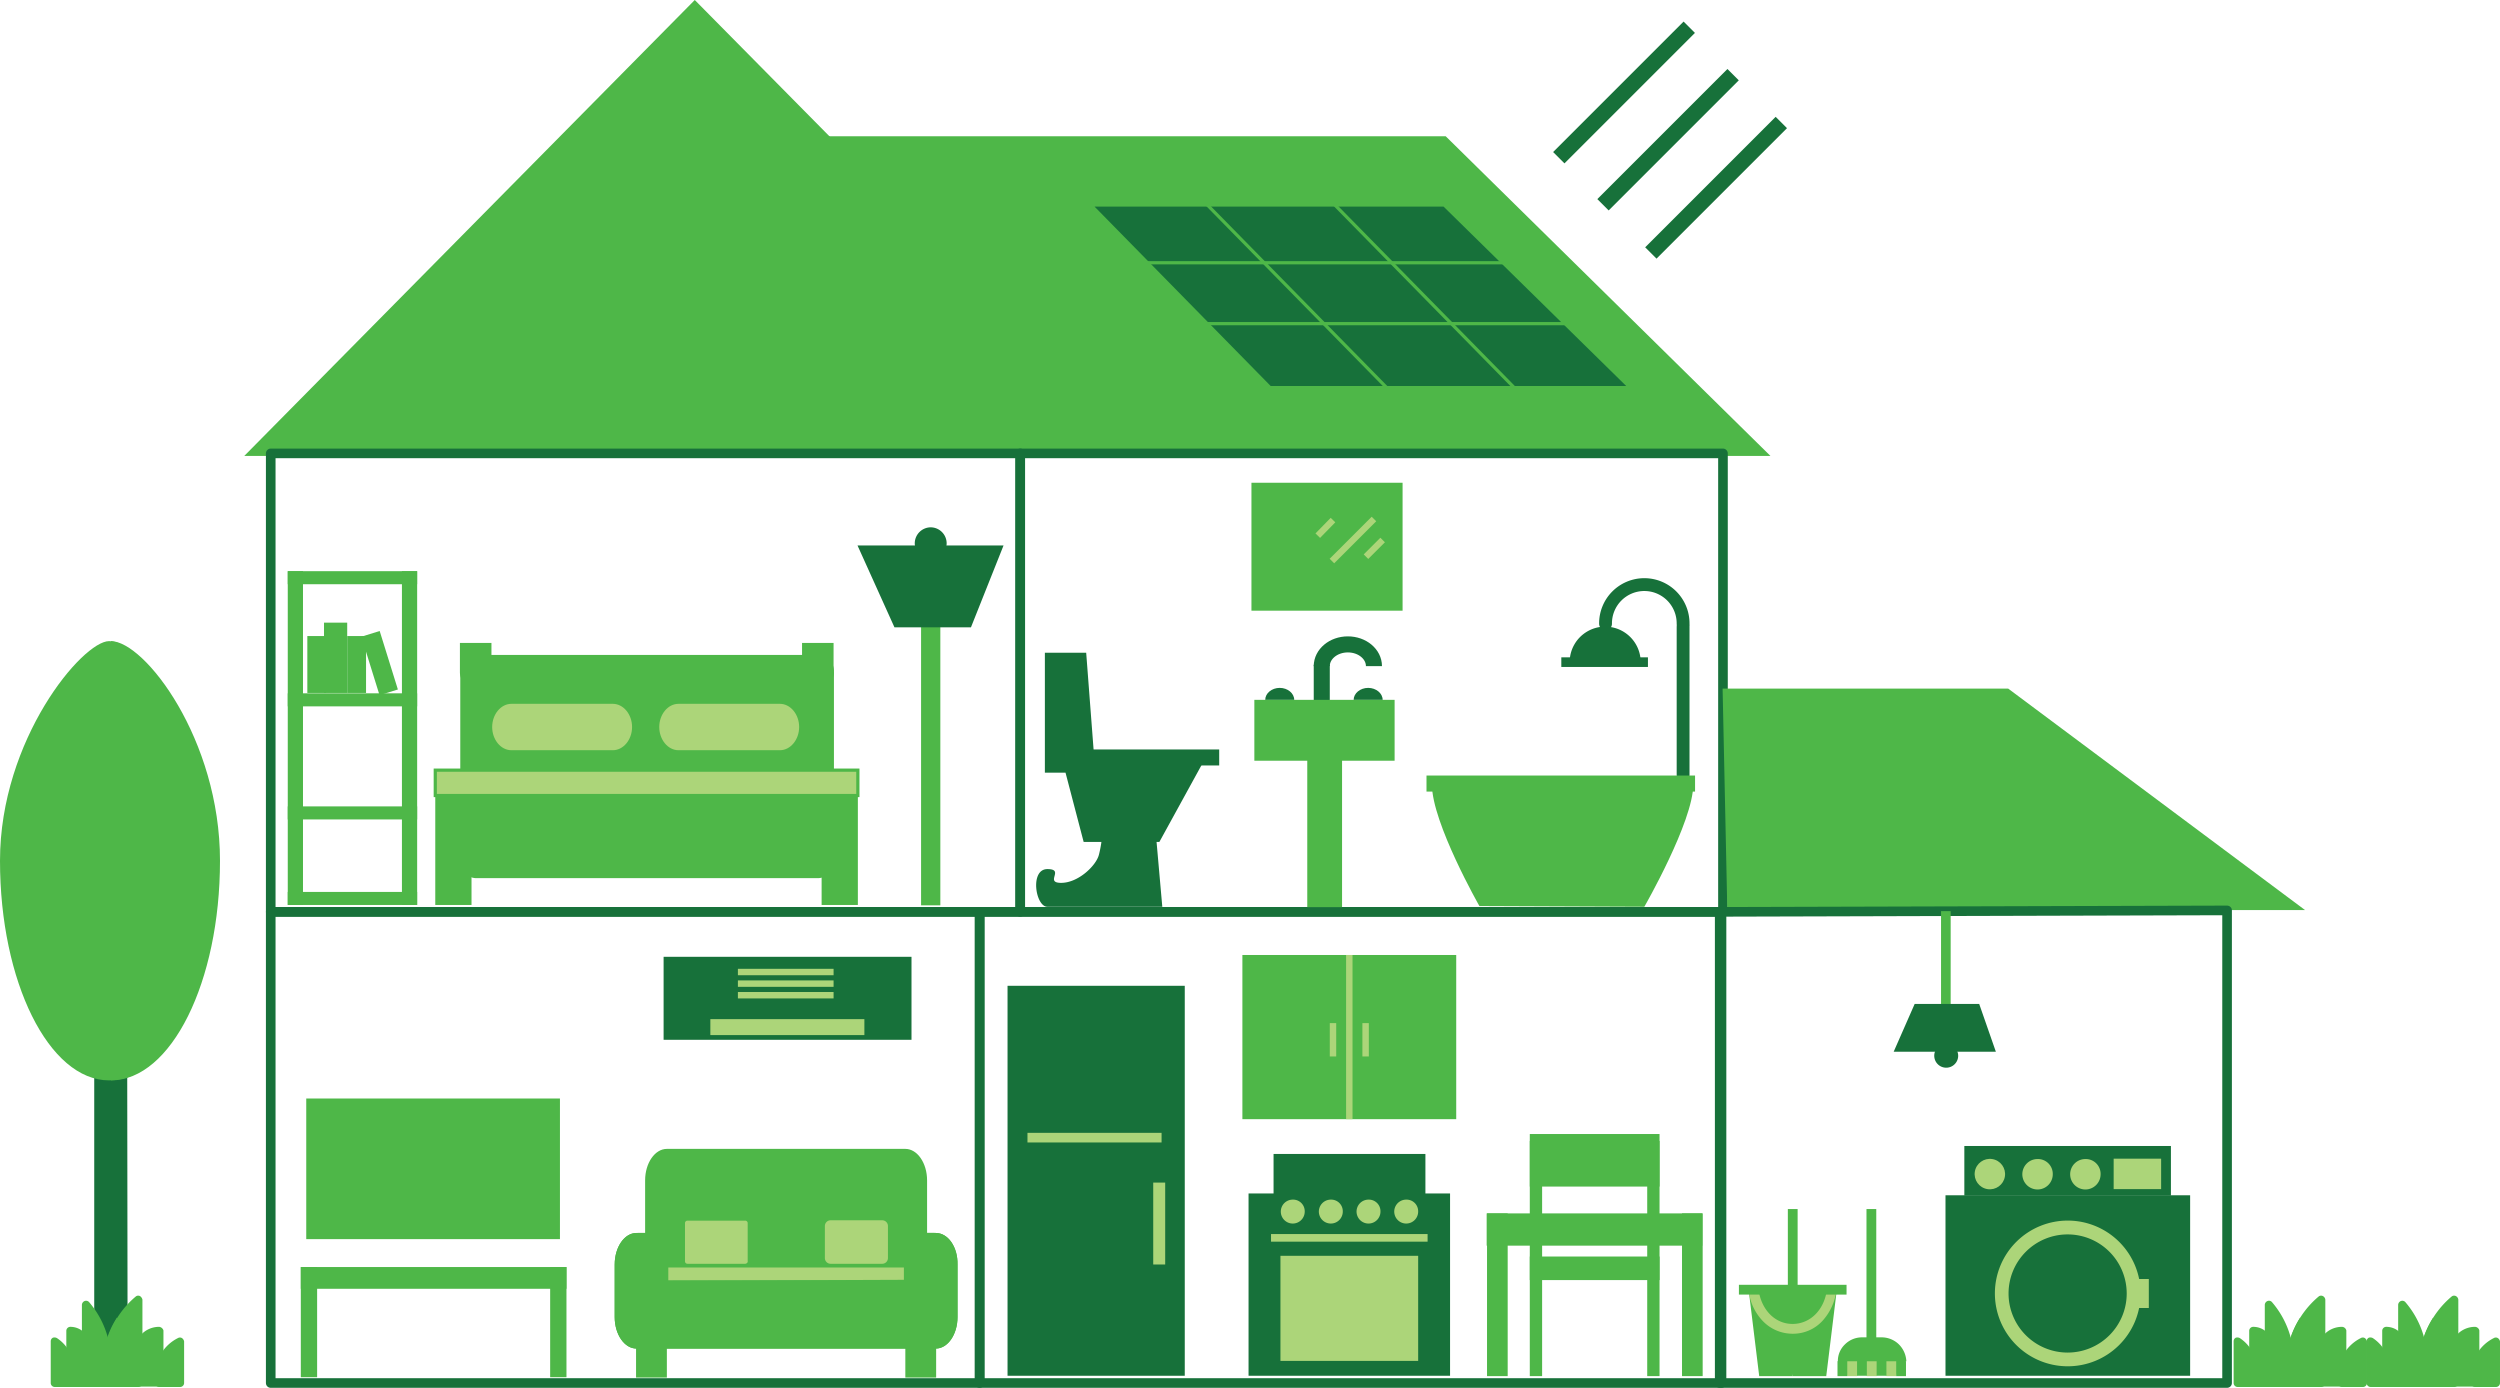 <svg id="Group_2877" data-name="Group 2877" xmlns="http://www.w3.org/2000/svg" viewBox="0 0 779 432.585">
  <defs>
    <style>
      .cls-1 {
        fill: #4eb748;
      }

      .cls-10, .cls-11, .cls-13, .cls-14, .cls-15, .cls-2, .cls-5, .cls-6, .cls-7, .cls-8, .cls-9 {
        fill: none;
      }

      .cls-2, .cls-5, .cls-7, .cls-8 {
        stroke: #17713a;
      }

      .cls-2, .cls-5, .cls-8 {
        stroke-linejoin: round;
      }

      .cls-10, .cls-11, .cls-12, .cls-13, .cls-14, .cls-15, .cls-2, .cls-5, .cls-6, .cls-7, .cls-8, .cls-9 {
        stroke-miterlimit: 10;
      }

      .cls-11, .cls-13, .cls-2, .cls-7 {
        stroke-width: 3px;
      }

      .cls-3 {
        fill: #17713a;
      }

      .cls-12, .cls-4 {
        fill: #acd579;
      }

      .cls-5 {
        stroke-linecap: round;
      }

      .cls-5, .cls-9 {
        stroke-width: 4px;
      }

      .cls-11, .cls-12, .cls-14, .cls-15, .cls-6 {
        stroke: #4eb748;
      }

      .cls-6, .cls-8 {
        stroke-width: 5px;
      }

      .cls-10, .cls-13, .cls-9 {
        stroke: #acd579;
      }

      .cls-10 {
        stroke-width: 2px;
      }

      .cls-14 {
        stroke-width: 6px;
      }
    </style>
  </defs>
  <g id="Group_2869" data-name="Group 2869" transform="translate(76.116)">
    <g id="Group_2866" data-name="Group 2866">
      <g id="Group_2825" data-name="Group 2825">
        <path id="Path_3662" data-name="Path 3662" class="cls-1" d="M207.774,0,67.4,142.068H348.147Z" transform="translate(-67.4)"/>
        <path id="Path_3663" data-name="Path 3663" class="cls-1" d="M522.238,137.205H325.173L227.6,37.6H421.051Z" transform="translate(-46.684 4.862)"/>
        <rect id="Rectangle_494" data-name="Rectangle 494" class="cls-2" width="220.894" height="146.811" transform="translate(8.244 284.135)"/>
        <rect id="Rectangle_495" data-name="Rectangle 495" class="cls-2" width="231.17" height="146.811" transform="translate(229.138 284.135)"/>
        <rect id="Rectangle_496" data-name="Rectangle 496" class="cls-2" width="233.542" height="142.858" transform="translate(8.244 141.277)"/>
        <rect id="Rectangle_497" data-name="Rectangle 497" class="cls-2" width="218.974" height="142.858" transform="translate(241.786 141.277)"/>
      </g>
      <g id="Group_2826" data-name="Group 2826" transform="translate(400.567 355.508)">
        <rect id="Rectangle_498" data-name="Rectangle 498" class="cls-1" width="40.429" height="7.341" transform="translate(0 36.025)"/>
        <rect id="Rectangle_499" data-name="Rectangle 499" class="cls-1" width="3.84" height="73.292"/>
        <rect id="Rectangle_500" data-name="Rectangle 500" class="cls-1" width="3.84" height="73.292" transform="translate(36.59)"/>
      </g>
      <path id="Path_3665" data-name="Path 3665" class="cls-1" d="M656.781,259H476.768L475.3,190h88.99Z" transform="translate(-14.653 24.569)"/>
      <g id="Group_2829" data-name="Group 2829" transform="translate(312.933 359.573)">
        <rect id="Rectangle_501" data-name="Rectangle 501" class="cls-3" width="62.79" height="56.804" transform="translate(0 12.31)"/>
        <g id="Group_2828" data-name="Group 2828" transform="translate(7.002)">
          <rect id="Rectangle_502" data-name="Rectangle 502" class="cls-3" width="47.318" height="12.874" transform="translate(0.79)"/>
          <g id="Group_2827" data-name="Group 2827" transform="translate(3.049 14.224)">
            <path id="Path_3666" data-name="Path 3666" class="cls-4" d="M360.853,334.727A3.727,3.727,0,1,1,357.127,331,3.619,3.619,0,0,1,360.853,334.727Z" transform="translate(-353.4 -330.995)"/>
            <path id="Path_3667" data-name="Path 3667" class="cls-4" d="M371.353,334.727A3.727,3.727,0,1,1,367.627,331,3.619,3.619,0,0,1,371.353,334.727Z" transform="translate(-352.042 -330.995)"/>
            <path id="Path_3668" data-name="Path 3668" class="cls-4" d="M381.753,334.727A3.727,3.727,0,1,1,378.027,331,3.619,3.619,0,0,1,381.753,334.727Z" transform="translate(-350.697 -330.995)"/>
            <path id="Path_3669" data-name="Path 3669" class="cls-4" d="M392.153,334.727A3.727,3.727,0,1,1,388.427,331,3.619,3.619,0,0,1,392.153,334.727Z" transform="translate(-349.353 -330.995)"/>
          </g>
          <path id="Path_3670" data-name="Path 3670" class="cls-4" d="M396.214,346.5v32.75H353.3V346.5Z" transform="translate(-350.364 -314.766)"/>
          <rect id="Rectangle_503" data-name="Rectangle 503" class="cls-4" width="48.786" height="2.372" transform="translate(0 24.958)"/>
        </g>
      </g>
      <path id="Path_3671" data-name="Path 3671" class="cls-2" d="M632.6,398.462H474.5V251.652l158.1-.452Z" transform="translate(-14.757 32.483)"/>
      <g id="Group_2834" data-name="Group 2834" transform="translate(368.382 182.271)">
        <g id="Group_2832" data-name="Group 2832" transform="translate(55.788)">
          <g id="Group_2831" data-name="Group 2831">
            <g id="Group_2830" data-name="Group 2830" transform="translate(24.167 12.987)">
              <line id="Line_210" data-name="Line 210" class="cls-5" y1="46.189"/>
            </g>
            <path id="Path_3672" data-name="Path 3672" class="cls-5" d="M467.167,173.484a12.084,12.084,0,1,0-24.167,0" transform="translate(-443 -161.4)"/>
          </g>
        </g>
        <path id="Path_3673" data-name="Path 3673" class="cls-3" d="M455.235,183.967a11.067,11.067,0,1,0-22.134,0" transform="translate(-388.492 -159.913)"/>
        <g id="Group_2833" data-name="Group 2833" transform="translate(0 61.886)">
          <path id="Path_3674" data-name="Path 3674" class="cls-1" d="M395.1,216.5c0,11.858,14.794,37.832,14.794,37.832l51.384.226s15.246-26.539,15.246-38.058Z" transform="translate(-393.406 -216.161)"/>
          <line id="Line_211" data-name="Line 211" class="cls-6" x1="83.682"/>
        </g>
        <line id="Line_212" data-name="Line 212" class="cls-7" x1="26.991" transform="translate(42.01 24.054)"/>
      </g>
      <g id="Group_2835" data-name="Group 2835" transform="translate(246.751 203.389)">
        <path id="Path_3675" data-name="Path 3675" class="cls-3" d="M323.055,230.562l2.146,24.28H289.4c-3.727,0-5.534-11.745,0-11.745s-1.016,4.291,4.291,4.291,10.841-5.308,11.745-8.7a36.489,36.489,0,0,0,1.129-9.825c0-3.388-4.066-4.856-4.517-7.679a20.333,20.333,0,0,1,0-5.647s.339-1.242,1.355-1.242S323.055,230.562,323.055,230.562Z" transform="translate(-285.896 -175.678)"/>
        <path id="Path_3676" data-name="Path 3676" class="cls-3" d="M301.174,180.1H288.3v37.38h6.437l5.647,21.57h23.6l13.326-24.28-2.6.226h6.1v-3.84H303.546Z" transform="translate(-285.585 -180.1)"/>
        <line id="Line_213" data-name="Line 213" class="cls-8" x1="39.413" transform="translate(17.622 32.637)"/>
      </g>
      <g id="Group_2840" data-name="Group 2840" transform="translate(314.74 200.792)">
        <g id="Group_2836" data-name="Group 2836" transform="translate(21.005)">
          <line id="Line_214" data-name="Line 214" class="cls-8" y1="11.18" transform="translate(0 6.324)"/>
          <path id="Path_3677" data-name="Path 3677" class="cls-8" d="M364.7,184.576c0-3.727,3.614-6.776,8.131-6.776s8.131,3.049,8.131,6.776" transform="translate(-364.7 -177.8)"/>
        </g>
        <g id="Group_2838" data-name="Group 2838" transform="translate(3.388 13.552)">
          <g id="Group_2837" data-name="Group 2837">
            <path id="Path_3678" data-name="Path 3678" class="cls-3" d="M349.1,193.527c0-2.033,2.033-3.727,4.517-3.727s4.517,1.694,4.517,3.727" transform="translate(-349.1 -189.8)"/>
            <path id="Path_3679" data-name="Path 3679" class="cls-3" d="M373.5,193.527c0-2.033,2.033-3.727,4.517-3.727s4.517,1.694,4.517,3.727" transform="translate(-345.945 -189.8)"/>
          </g>
        </g>
        <g id="Group_2839" data-name="Group 2839" transform="translate(0 17.278)">
          <rect id="Rectangle_504" data-name="Rectangle 504" class="cls-1" width="10.841" height="52.174" transform="translate(16.488 12.422)"/>
          <rect id="Rectangle_505" data-name="Rectangle 505" class="cls-1" width="43.704" height="18.972"/>
        </g>
      </g>
      <g id="Group_2841" data-name="Group 2841" transform="translate(115.416 357.992)">
        <path id="Path_3680" data-name="Path 3680" class="cls-1" d="M269.657,343.2h-2.71V326.825c0-5.421-3.049-9.825-6.776-9.825H185.862c-3.727,0-6.776,4.4-6.776,9.825V343.2h-2.71c-3.727,0-6.776,4.4-6.776,9.825V369.4c0,5.421,3.049,9.825,6.776,9.825h93.281c3.727,0,6.776-4.4,6.776-9.825V353.025C276.546,347.6,273.5,343.2,269.657,343.2Z" transform="translate(-169.6 -317)"/>
        <rect id="Rectangle_506" data-name="Rectangle 506" class="cls-1" width="9.599" height="9.599" transform="translate(6.663 61.66)"/>
        <rect id="Rectangle_507" data-name="Rectangle 507" class="cls-1" width="9.599" height="9.599" transform="translate(90.571 61.66)"/>
        <line id="Line_215" data-name="Line 215" class="cls-9" x2="75.438" transform="translate(15.81 38.961)"/>
        <path id="Path_3681" data-name="Path 3681" class="cls-1" d="M269.657,340.2h-2.71l.113,14.568-88.086.339.113-14.907h-2.71c-3.727,0-6.776,4.4-6.776,9.825V366.4c0,5.421,3.049,9.825,6.776,9.825h93.281c3.727,0,6.776-4.4,6.776-9.825V350.025C276.546,344.6,273.5,340.2,269.657,340.2Z" transform="translate(-169.6 -314)"/>
        <path id="Path_3682" data-name="Path 3682" class="cls-1" d="M176.113,355.107,176,340.2h2.71c3.727,0,6.776,4.4,6.776,9.825V366.4c0,5.421-3.049,9.825-6.776,9.825Z" transform="translate(-168.772 -314)"/>
        <path id="Path_3683" data-name="Path 3683" class="cls-1" d="M258.773,355.107l.113-14.907h-2.71c-3.727,0-6.776,4.4-6.776,9.825V366.4c0,5.421,3.049,9.825,6.776,9.825Z" transform="translate(-159.281 -314)"/>
      </g>
      <g id="Group_2843" data-name="Group 2843" transform="translate(130.662 298.139)">
        <rect id="Rectangle_508" data-name="Rectangle 508" class="cls-3" width="77.245" height="25.861"/>
        <g id="Group_2842" data-name="Group 2842" transform="translate(23.151 4.743)">
          <line id="Line_216" data-name="Line 216" class="cls-10" x2="29.814"/>
          <line id="Line_217" data-name="Line 217" class="cls-10" x2="29.814" transform="translate(0 3.614)"/>
          <line id="Line_218" data-name="Line 218" class="cls-10" x2="29.814" transform="translate(0 7.228)"/>
        </g>
        <rect id="Rectangle_509" data-name="Rectangle 509" class="cls-4" width="47.996" height="4.969" transform="translate(14.568 19.424)"/>
      </g>
      <rect id="Rectangle_510" data-name="Rectangle 510" class="cls-1" width="79.052" height="43.817" transform="translate(19.311 342.295)"/>
      <g id="Group_2848" data-name="Group 2848" transform="translate(530.1 357.089)">
        <g id="Group_2845" data-name="Group 2845" transform="translate(5.872)">
          <rect id="Rectangle_511" data-name="Rectangle 511" class="cls-3" width="64.371" height="15.472"/>
          <g id="Group_2844" data-name="Group 2844" transform="translate(2.512 3.316)">
            <circle id="Ellipse_39" data-name="Ellipse 39" class="cls-4" cx="4.743" cy="4.743" r="4.743" transform="translate(0 9.365) rotate(-80.811)"/>
            <path id="Path_3684" data-name="Path 3684" class="cls-4" d="M567.486,324.544a4.743,4.743,0,1,1-4.743-4.743A4.631,4.631,0,0,1,567.486,324.544Z" transform="translate(-542.443 -319.051)"/>
            <path id="Path_3685" data-name="Path 3685" class="cls-4" d="M580.686,324.544a4.743,4.743,0,1,1-4.743-4.743A4.631,4.631,0,0,1,580.686,324.544Z" transform="translate(-540.737 -319.051)"/>
            <rect id="Rectangle_512" data-name="Rectangle 512" class="cls-4" width="14.794" height="9.486" transform="translate(44.015 0.637)"/>
          </g>
        </g>
        <g id="Group_2847" data-name="Group 2847" transform="translate(0 15.359)">
          <rect id="Rectangle_513" data-name="Rectangle 513" class="cls-3" width="76.229" height="56.24"/>
          <g id="Group_2846" data-name="Group 2846" transform="translate(8.541 1.038)">
            <path id="Path_3731" data-name="Path 3731" class="cls-4" d="M22.7,0A22.7,22.7,0,1,1,0,22.7,22.7,22.7,0,0,1,22.7,0Z" transform="translate(0 17.006) rotate(-21.999)"/>
            <path id="Path_3686" data-name="Path 3686" class="cls-3" d="M591.016,359.008A18.408,18.408,0,1,1,572.608,340.6,18.411,18.411,0,0,1,591.016,359.008Z" transform="translate(-543.091 -329.441)"/>
            <rect id="Rectangle_514" data-name="Rectangle 514" class="cls-4" width="4.066" height="9.035" transform="translate(50.748 25.05)"/>
          </g>
        </g>
      </g>
      <g id="Group_2851" data-name="Group 2851" transform="translate(465.729 376.739)">
        <path id="Path_3687" data-name="Path 3687" class="cls-1" d="M509.179,356H488.4l7,26.765h10.5Z" transform="translate(-478.688 -330.703)"/>
        <g id="Group_2850" data-name="Group 2850">
          <path id="Path_3688" data-name="Path 3688" class="cls-4" d="M507.9,373.8l2.033,6.663h3.049l1.468-1.92,1.581,1.92h3.049l1.468-1.92,1.581,1.92h3.049l2.033-6.663Z" transform="translate(-476.166 -328.402)"/>
          <path id="Path_3689" data-name="Path 3689" class="cls-1" d="M482.5,356l3.275,26.765h10.39V356Z" transform="translate(-479.451 -330.703)"/>
          <path id="Path_3690" data-name="Path 3690" class="cls-4" d="M505.561,355.7c-.79,6.437-5.195,10.841-10.728,10.841L492.8,368.01l2.033,1.581a12.4,12.4,0,0,0,9.373-4.066,17.135,17.135,0,0,0,4.291-9.486Z" transform="translate(-478.119 -330.742)"/>
          <path id="Path_3691" data-name="Path 3691" class="cls-4" d="M485.549,355.7l-3.049.339a16.076,16.076,0,0,0,4.291,9.486,12.816,12.816,0,0,0,9.373,4.066v-3.049C490.631,366.541,486.34,362.024,485.549,355.7Z" transform="translate(-479.451 -330.742)"/>
          <rect id="Rectangle_515" data-name="Rectangle 515" class="cls-1" width="3.049" height="25.071" transform="translate(15.246)"/>
          <rect id="Rectangle_516" data-name="Rectangle 516" class="cls-1" width="3.049" height="41.559" transform="translate(39.752)"/>
          <g id="Group_2849" data-name="Group 2849" transform="translate(30.717 45.398)">
            <path id="Path_3692" data-name="Path 3692" class="cls-1" d="M510.049,380.4H507v-4.63l3.049-1.468Z" transform="translate(-507 -373.735)"/>
            <path id="Path_3693" data-name="Path 3693" class="cls-1" d="M526.249,380.4H523.2v-6.1l3.049,1.468Z" transform="translate(-504.905 -373.735)"/>
            <rect id="Rectangle_517" data-name="Rectangle 517" class="cls-1" width="3.049" height="6.55" transform="translate(6.098)"/>
            <rect id="Rectangle_518" data-name="Rectangle 518" class="cls-1" width="3.049" height="6.55" transform="translate(12.197)"/>
          </g>
          <path id="Path_3694" data-name="Path 3694" class="cls-1" d="M526.073,371.146A7.718,7.718,0,0,0,520.765,369h-6.1a7.515,7.515,0,0,0-5.308,2.146,7.166,7.166,0,0,0-2.259,5.308h21.344A7.951,7.951,0,0,0,526.073,371.146Z" transform="translate(-476.27 -329.022)"/>
          <path id="Path_3695" data-name="Path 3695" class="cls-1" d="M511.647,354.5H494.82l-1.92,1.694,1.92,1.355h16.827Z" transform="translate(-478.106 -330.897)"/>
          <rect id="Rectangle_519" data-name="Rectangle 519" class="cls-1" width="16.714" height="3.049" transform="translate(0 23.603)"/>
        </g>
      </g>
      <g id="Group_2854" data-name="Group 2854" transform="translate(513.95 283.909)">
        <line id="Line_219" data-name="Line 219" class="cls-11" y2="32.637" transform="translate(16.262)"/>
        <g id="Group_2853" data-name="Group 2853" transform="translate(0 28.91)">
          <g id="Group_2852" data-name="Group 2852">
            <path id="Path_3696" data-name="Path 3696" class="cls-3" d="M541.153,291.727A3.727,3.727,0,1,1,537.427,288,3.76,3.76,0,0,1,541.153,291.727Z" transform="translate(-521.052 -275.578)"/>
            <path id="Path_3697" data-name="Path 3697" class="cls-3" d="M554.347,291.907H522.5L529.05,277h20.1Z" transform="translate(-522.5 -277)"/>
          </g>
        </g>
      </g>
      <g id="Group_2855" data-name="Group 2855" transform="translate(17.617 394.808)">
        <rect id="Rectangle_520" data-name="Rectangle 520" class="cls-1" width="82.779" height="6.776"/>
        <rect id="Rectangle_521" data-name="Rectangle 521" class="cls-1" width="5.082" height="34.331"/>
        <rect id="Rectangle_522" data-name="Rectangle 522" class="cls-1" width="5.082" height="34.331" transform="translate(77.697)"/>
      </g>
      <path id="Path_3698" data-name="Path 3698" class="cls-4" d="M207.747,350.239H189.791a.772.772,0,0,1-.791-.791V337.591a.772.772,0,0,1,.791-.791h17.956a.772.772,0,0,1,.791.791v11.858C208.65,349.787,208.2,350.239,207.747,350.239Z" transform="translate(-51.676 43.553)"/>
      <path id="Path_3699" data-name="Path 3699" class="cls-4" d="M245.443,350.252H229.407a1.784,1.784,0,0,1-1.807-1.807v-9.938a1.784,1.784,0,0,1,1.807-1.807h16.036a1.784,1.784,0,0,1,1.807,1.807v9.938A1.784,1.784,0,0,1,245.443,350.252Z" transform="translate(-46.684 43.54)"/>
      <g id="Group_2857" data-name="Group 2857" transform="translate(59.515 200.34)">
        <g id="Group_2856" data-name="Group 2856">
          <path id="Path_3700" data-name="Path 3700" class="cls-1" d="M243.432,245.41a5.044,5.044,0,0,1-5.195,4.856H132.195A5.044,5.044,0,0,1,127,245.41V185.556a5.044,5.044,0,0,1,5.195-4.856H238.237a5.044,5.044,0,0,1,5.195,4.856Z" transform="translate(-119.208 -176.973)"/>
          <rect id="Rectangle_523" data-name="Rectangle 523" class="cls-1" width="11.293" height="37.606" transform="translate(0 44.043)"/>
          <rect id="Rectangle_524" data-name="Rectangle 524" class="cls-1" width="11.293" height="37.606" transform="translate(120.385 44.043)"/>
          <path id="Path_3701" data-name="Path 3701" class="cls-4" d="M179.391,201.428c0,3.953-2.71,7.228-5.985,7.228H141.785c-3.275,0-5.985-3.275-5.985-7.228h0c0-3.953,2.71-7.228,5.985-7.228h31.621c3.275,0,5.985,3.275,5.985,7.228Z" transform="translate(-118.07 -175.228)"/>
          <path id="Path_3702" data-name="Path 3702" class="cls-4" d="M225.491,201.428c0,3.953-2.71,7.228-5.985,7.228H187.885c-3.275,0-5.985-3.275-5.985-7.228h0c0-3.953,2.71-7.228,5.985-7.228h31.621c3.275,0,5.985,3.275,5.985,7.228Z" transform="translate(-112.108 -175.228)"/>
          <path id="Path_3703" data-name="Path 3703" class="cls-1" d="M136.838,186.547a5.013,5.013,0,0,1-4.969,4.969h0a5.013,5.013,0,0,1-4.969-4.969V177.4h9.825v9.147Z" transform="translate(-119.221 -177.4)"/>
          <path id="Path_3704" data-name="Path 3704" class="cls-1" d="M231.238,186.547a5.013,5.013,0,0,1-4.969,4.969h0a5.013,5.013,0,0,1-4.969-4.969V177.4h9.825v9.147Z" transform="translate(-107.014 -177.4)"/>
        </g>
        <rect id="Rectangle_525" data-name="Rectangle 525" class="cls-12" width="131.678" height="7.905" transform="translate(0 39.639)"/>
      </g>
      <g id="Group_2859" data-name="Group 2859" transform="translate(237.833 307.173)">
        <rect id="Rectangle_526" data-name="Rectangle 526" class="cls-3" width="55.223" height="121.514"/>
        <g id="Group_2858" data-name="Group 2858" transform="translate(6.211 47.318)">
          <rect id="Rectangle_527" data-name="Rectangle 527" class="cls-4" width="3.727" height="25.522" transform="translate(39.187 14.003)"/>
          <line id="Line_220" data-name="Line 220" class="cls-13" x2="41.785"/>
        </g>
      </g>
      <g id="Group_2861" data-name="Group 2861" transform="translate(311.013 297.574)">
        <rect id="Rectangle_528" data-name="Rectangle 528" class="cls-1" width="66.629" height="51.158" transform="translate(0)"/>
        <g id="Group_2860" data-name="Group 2860" transform="translate(28.233)">
          <line id="Line_221" data-name="Line 221" class="cls-10" y2="51.158" transform="translate(5.082)"/>
          <line id="Line_222" data-name="Line 222" class="cls-10" y2="10.39" transform="translate(0 21.231)"/>
          <line id="Line_223" data-name="Line 223" class="cls-10" y2="10.39" transform="translate(10.164 21.231)"/>
        </g>
      </g>
      <g id="Group_2864" data-name="Group 2864" transform="translate(191.08 164.315)">
        <g id="Group_3730" data-name="Group 3730">
          <g id="Group_2862" data-name="Group 2862" transform="translate(22.812 27.103)">
            <line id="Line_224" data-name="Line 224" class="cls-14" y1="90.684"/>
          </g>
          <g id="Group_3729" data-name="Group 3729">
            <path id="Path_3705" data-name="Path 3705" class="cls-3" d="M257.369,155.438h0a5.013,5.013,0,0,1-4.969-4.969h0a5.013,5.013,0,0,1,4.969-4.969h0a5.013,5.013,0,0,1,4.969,4.969h0A5.012,5.012,0,0,1,257.369,155.438Z" transform="translate(-234.557 -145.5)"/>
            <path id="Path_3706" data-name="Path 3706" class="cls-3" d="M271.948,176.022H248.119L236.6,150.5h45.511Z" transform="translate(-236.6 -144.853)"/>
          </g>
        </g>
      </g>
      <rect id="Rectangle_529" data-name="Rectangle 529" class="cls-1" width="47.092" height="39.865" transform="translate(313.836 150.424)"/>
      <line id="Line_225" data-name="Line 225" class="cls-10" x1="13.1" y2="13.1" transform="translate(338.907 161.718)"/>
      <line id="Line_226" data-name="Line 226" class="cls-10" x1="5.195" y2="5.195" transform="translate(349.522 168.268)"/>
      <line id="Line_227" data-name="Line 227" class="cls-10" x1="4.743" y2="4.856" transform="translate(334.503 162.056)"/>
      <g id="Group_2865" data-name="Group 2865" transform="translate(387.129 378.094)">
        <rect id="Rectangle_530" data-name="Rectangle 530" class="cls-1" width="67.194" height="10.051"/>
        <rect id="Rectangle_531" data-name="Rectangle 531" class="cls-1" width="6.437" height="50.706" transform="translate(0.113)"/>
        <rect id="Rectangle_532" data-name="Rectangle 532" class="cls-1" width="6.437" height="50.706" transform="translate(60.87)"/>
      </g>
      <rect id="Rectangle_533" data-name="Rectangle 533" class="cls-1" width="40.429" height="16.375" transform="translate(400.567 353.362)"/>
      <rect id="Rectangle_534" data-name="Rectangle 534" class="cls-1" width="4.743" height="104.01" transform="translate(13.552 177.98)"/>
      <rect id="Rectangle_535" data-name="Rectangle 535" class="cls-1" width="4.743" height="104.01" transform="translate(49.125 177.98)"/>
      <rect id="Rectangle_536" data-name="Rectangle 536" class="cls-1" width="40.316" height="4.066" transform="translate(13.552 177.98)"/>
      <rect id="Rectangle_537" data-name="Rectangle 537" class="cls-1" width="40.316" height="4.066" transform="translate(13.552 216.038)"/>
      <rect id="Rectangle_538" data-name="Rectangle 538" class="cls-1" width="40.316" height="4.066" transform="translate(13.552 251.272)"/>
      <rect id="Rectangle_539" data-name="Rectangle 539" class="cls-1" width="40.316" height="4.066" transform="translate(13.552 277.924)"/>
      <rect id="Rectangle_540" data-name="Rectangle 540" class="cls-1" width="5.872" height="17.73" transform="translate(19.65 198.194)"/>
      <rect id="Rectangle_541" data-name="Rectangle 541" class="cls-1" width="5.872" height="17.73" transform="translate(32.072 198.194)"/>
      <rect id="Rectangle_542" data-name="Rectangle 542" class="cls-1" width="7.228" height="21.909" transform="translate(24.845 194.016)"/>
      <rect id="Rectangle_543" data-name="Rectangle 543" class="cls-1" width="5.985" height="19.085" transform="translate(36.477 198.397) rotate(-17.29)"/>
      <line id="Line_228" data-name="Line 228" class="cls-8" x1="40.655" y2="40.655" transform="translate(409.602 8.486)"/>
      <line id="Line_229" data-name="Line 229" class="cls-8" x1="40.542" y2="40.542" transform="translate(423.379 23.264)"/>
      <line id="Line_230" data-name="Line 230" class="cls-8" x1="40.655" y2="40.655" transform="translate(438.286 38.171)"/>
      <g id="Group_3732" data-name="Group 3732">
        <path id="Path_3664" data-name="Path 3664" class="cls-3" d="M467.67,112.9H356.885L302,57H410.753Z" transform="translate(-37.063 7.371)"/>
        <g id="Group_3731" data-name="Group 3731">
          <line id="Line_231" data-name="Line 231" class="cls-15" x1="59.628" y1="60.757" transform="translate(298.929 62.677)"/>
          <line id="Line_232" data-name="Line 232" class="cls-15" x1="61.096" y1="62.225" transform="translate(337.213 61.209)"/>
          <line id="Line_233" data-name="Line 233" class="cls-15" x2="115.868" transform="translate(278.94 81.875)"/>
          <line id="Line_234" data-name="Line 234" class="cls-15" x2="112.593" transform="translate(298.929 100.848)"/>
        </g>
      </g>
    </g>
    <g id="Group_2868" data-name="Group 2868" transform="translate(619.88 403.719)">
      <path id="Path_3707" data-name="Path 3707" class="cls-1" d="M647.079,366.1a7.687,7.687,0,0,0-7.679,7.679v9.712a1.253,1.253,0,0,0,1.242,1.242h6.55a1.253,1.253,0,0,0,1.242-1.242V367.229A1.452,1.452,0,0,0,647.079,366.1Z" transform="translate(-613.313 -356.378)"/>
      <g id="Group_2867" data-name="Group 2867" transform="translate(0 1.591)">
        <path id="Path_3708" data-name="Path 3708" class="cls-1" d="M625.69,359.013a1.36,1.36,0,0,0-.79,1.129v24.393a1.253,1.253,0,0,0,1.242,1.242h6.55a1.253,1.253,0,0,0,1.242-1.242v-6.776a28.067,28.067,0,0,0-6.776-18.408A1.232,1.232,0,0,0,625.69,359.013Z" transform="translate(-615.188 -358.9)"/>
        <path id="Path_3709" data-name="Path 3709" class="cls-1" d="M618.22,369.221a1.6,1.6,0,0,0-1.242-.113,1.242,1.242,0,0,0-.678,1.129v12.987a1.253,1.253,0,0,0,1.242,1.242H622.4a1.253,1.253,0,0,0,1.242-1.242v-3.84A12.091,12.091,0,0,0,618.22,369.221Z" transform="translate(-616.3 -357.59)"/>
      </g>
      <path id="Path_3710" data-name="Path 3710" class="cls-1" d="M653.457,369.219a1.219,1.219,0,0,0-1.242,0,12.853,12.853,0,0,0-7.115,11.519v2.485a1.253,1.253,0,0,0,1.242,1.242h6.55a1.253,1.253,0,0,0,1.242-1.242V370.236A1.644,1.644,0,0,0,653.457,369.219Z" transform="translate(-612.576 -355.996)"/>
      <path id="Path_3711" data-name="Path 3711" class="cls-1" d="M621.842,366.1a1.253,1.253,0,0,0-1.242,1.242V383.6a1.253,1.253,0,0,0,1.242,1.242H626.7a1.253,1.253,0,0,0,1.242-1.242V372.2A6.073,6.073,0,0,0,621.842,366.1Z" transform="translate(-615.744 -356.378)"/>
      <path id="Path_3712" data-name="Path 3712" class="cls-1" d="M642.206,357.614a1.211,1.211,0,0,0-1.242.113,28.4,28.4,0,0,0-10.164,21.8v5.195a1.253,1.253,0,0,0,1.242,1.242h9.712A1.253,1.253,0,0,0,643,384.718V358.743A1.428,1.428,0,0,0,642.206,357.614Z" transform="translate(-614.425 -357.491)"/>
      <path id="Path_3713" data-name="Path 3713" class="cls-1" d="M635.217,363.5a28.012,28.012,0,0,0-4.517,15.246v5.195a1.253,1.253,0,0,0,1.242,1.242h3.275Z" transform="translate(-614.438 -356.714)"/>
    </g>
  </g>
  <g id="Group_2871" data-name="Group 2871" transform="translate(737.441 403.719)">
    <path id="Path_3714" data-name="Path 3714" class="cls-1" d="M683.779,366.1a7.687,7.687,0,0,0-7.679,7.679v9.712a1.253,1.253,0,0,0,1.242,1.242h6.55a1.253,1.253,0,0,0,1.242-1.242V367.229A1.452,1.452,0,0,0,683.779,366.1Z" transform="translate(-650.013 -356.378)"/>
    <g id="Group_2870" data-name="Group 2870" transform="translate(0 1.591)">
      <path id="Path_3715" data-name="Path 3715" class="cls-1" d="M662.491,359.013a1.36,1.36,0,0,0-.791,1.129v24.393a1.253,1.253,0,0,0,1.242,1.242h6.55a1.253,1.253,0,0,0,1.242-1.242v-6.776a28.066,28.066,0,0,0-6.776-18.408A1.264,1.264,0,0,0,662.491,359.013Z" transform="translate(-651.875 -358.9)"/>
      <path id="Path_3716" data-name="Path 3716" class="cls-1" d="M654.92,369.221a1.6,1.6,0,0,0-1.242-.113,1.242,1.242,0,0,0-.678,1.129v12.987a1.253,1.253,0,0,0,1.242,1.242H659.1a1.253,1.253,0,0,0,1.242-1.242v-3.84A12.091,12.091,0,0,0,654.92,369.221Z" transform="translate(-653 -357.59)"/>
    </g>
    <path id="Path_3717" data-name="Path 3717" class="cls-1" d="M690.157,369.219a1.219,1.219,0,0,0-1.242,0,12.852,12.852,0,0,0-7.115,11.519v2.485a1.253,1.253,0,0,0,1.242,1.242h6.55a1.253,1.253,0,0,0,1.242-1.242V370.236A1.645,1.645,0,0,0,690.157,369.219Z" transform="translate(-649.276 -355.996)"/>
    <path id="Path_3718" data-name="Path 3718" class="cls-1" d="M658.542,366.1a1.253,1.253,0,0,0-1.242,1.242V383.6a1.253,1.253,0,0,0,1.242,1.242H663.4a1.253,1.253,0,0,0,1.242-1.242V372.2A6.073,6.073,0,0,0,658.542,366.1Z" transform="translate(-652.444 -356.378)"/>
    <path id="Path_3719" data-name="Path 3719" class="cls-1" d="M678.906,357.614a1.212,1.212,0,0,0-1.242.113,28.4,28.4,0,0,0-10.164,21.8v5.195a1.253,1.253,0,0,0,1.242,1.242h9.712a1.253,1.253,0,0,0,1.242-1.242V358.743A1.428,1.428,0,0,0,678.906,357.614Z" transform="translate(-651.125 -357.491)"/>
    <path id="Path_3720" data-name="Path 3720" class="cls-1" d="M671.917,363.5a28.012,28.012,0,0,0-4.517,15.246v5.195a1.253,1.253,0,0,0,1.242,1.242h3.275Z" transform="translate(-651.138 -356.714)"/>
  </g>
  <g id="Group_2876" data-name="Group 2876" transform="translate(0 199.775)">
    <path id="Path_3721" data-name="Path 3721" class="cls-3" d="M36.39,380.632H26V293.449c0-4.066,10.277-4.066,10.277,0S36.39,380.632,36.39,380.632Z" transform="translate(3.362 -162.223)"/>
    <g id="Group_2873" data-name="Group 2873" transform="translate(15.81 203.944)">
      <path id="Path_3722" data-name="Path 3722" class="cls-1" d="M44.779,366.1a7.687,7.687,0,0,0-7.679,7.679v9.712a1.253,1.253,0,0,0,1.242,1.242h6.55a1.253,1.253,0,0,0,1.242-1.242V367.229A1.57,1.57,0,0,0,44.779,366.1Z" transform="translate(-11.013 -356.378)"/>
      <g id="Group_2872" data-name="Group 2872" transform="translate(0 1.591)">
        <path id="Path_3723" data-name="Path 3723" class="cls-1" d="M23.391,359.013a1.36,1.36,0,0,0-.791,1.129v24.393a1.253,1.253,0,0,0,1.242,1.242h6.55a1.253,1.253,0,0,0,1.242-1.242v-6.776a28.066,28.066,0,0,0-6.776-18.408A1.265,1.265,0,0,0,23.391,359.013Z" transform="translate(-12.888 -358.9)"/>
        <path id="Path_3724" data-name="Path 3724" class="cls-1" d="M15.92,369.221a1.6,1.6,0,0,0-1.242-.113A1.242,1.242,0,0,0,14,370.238v12.987a1.253,1.253,0,0,0,1.242,1.242H20.1a1.253,1.253,0,0,0,1.242-1.242v-3.84A12.091,12.091,0,0,0,15.92,369.221Z" transform="translate(-14 -357.59)"/>
      </g>
      <path id="Path_3725" data-name="Path 3725" class="cls-1" d="M51.157,369.219a1.219,1.219,0,0,0-1.242,0A12.853,12.853,0,0,0,42.8,380.738v2.485a1.253,1.253,0,0,0,1.242,1.242h6.55a1.253,1.253,0,0,0,1.242-1.242V370.236A1.645,1.645,0,0,0,51.157,369.219Z" transform="translate(-10.276 -355.996)"/>
      <path id="Path_3726" data-name="Path 3726" class="cls-1" d="M19.542,366.1a1.253,1.253,0,0,0-1.242,1.242V383.6a1.253,1.253,0,0,0,1.242,1.242H24.4a1.253,1.253,0,0,0,1.242-1.242V372.2A6.073,6.073,0,0,0,19.542,366.1Z" transform="translate(-13.444 -356.378)"/>
      <path id="Path_3727" data-name="Path 3727" class="cls-1" d="M39.906,357.614a1.212,1.212,0,0,0-1.242.113,28.4,28.4,0,0,0-10.164,21.8v5.195a1.253,1.253,0,0,0,1.242,1.242h9.712a1.253,1.253,0,0,0,1.242-1.242V358.743A1.731,1.731,0,0,0,39.906,357.614Z" transform="translate(-12.125 -357.491)"/>
      <path id="Path_3728" data-name="Path 3728" class="cls-1" d="M32.817,363.5A28.012,28.012,0,0,0,28.3,378.746v5.195a1.253,1.253,0,0,0,1.242,1.242h3.275Z" transform="translate(-12.151 -356.714)"/>
    </g>
    <g id="Group_2875" data-name="Group 2875">
      <g id="Group_2874" data-name="Group 2874">
        <path id="Path_3729" data-name="Path 3729" class="cls-1" d="M67.985,245.336c0,37.832-15.246,68.436-33.992,68.436S0,283.055,0,245.336C0,207.5,25.748,176.9,33.992,176.9,44.495,176.9,67.985,207.5,67.985,245.336Z" transform="translate(0 -176.9)"/>
        <path id="Path_3730" data-name="Path 3730" class="cls-1" d="M30.6,176.9c10.5,0,33.992,30.6,33.992,68.436S49.347,313.773,30.6,313.773" transform="translate(3.957 -176.9)"/>
      </g>
    </g>
  </g>
</svg>
